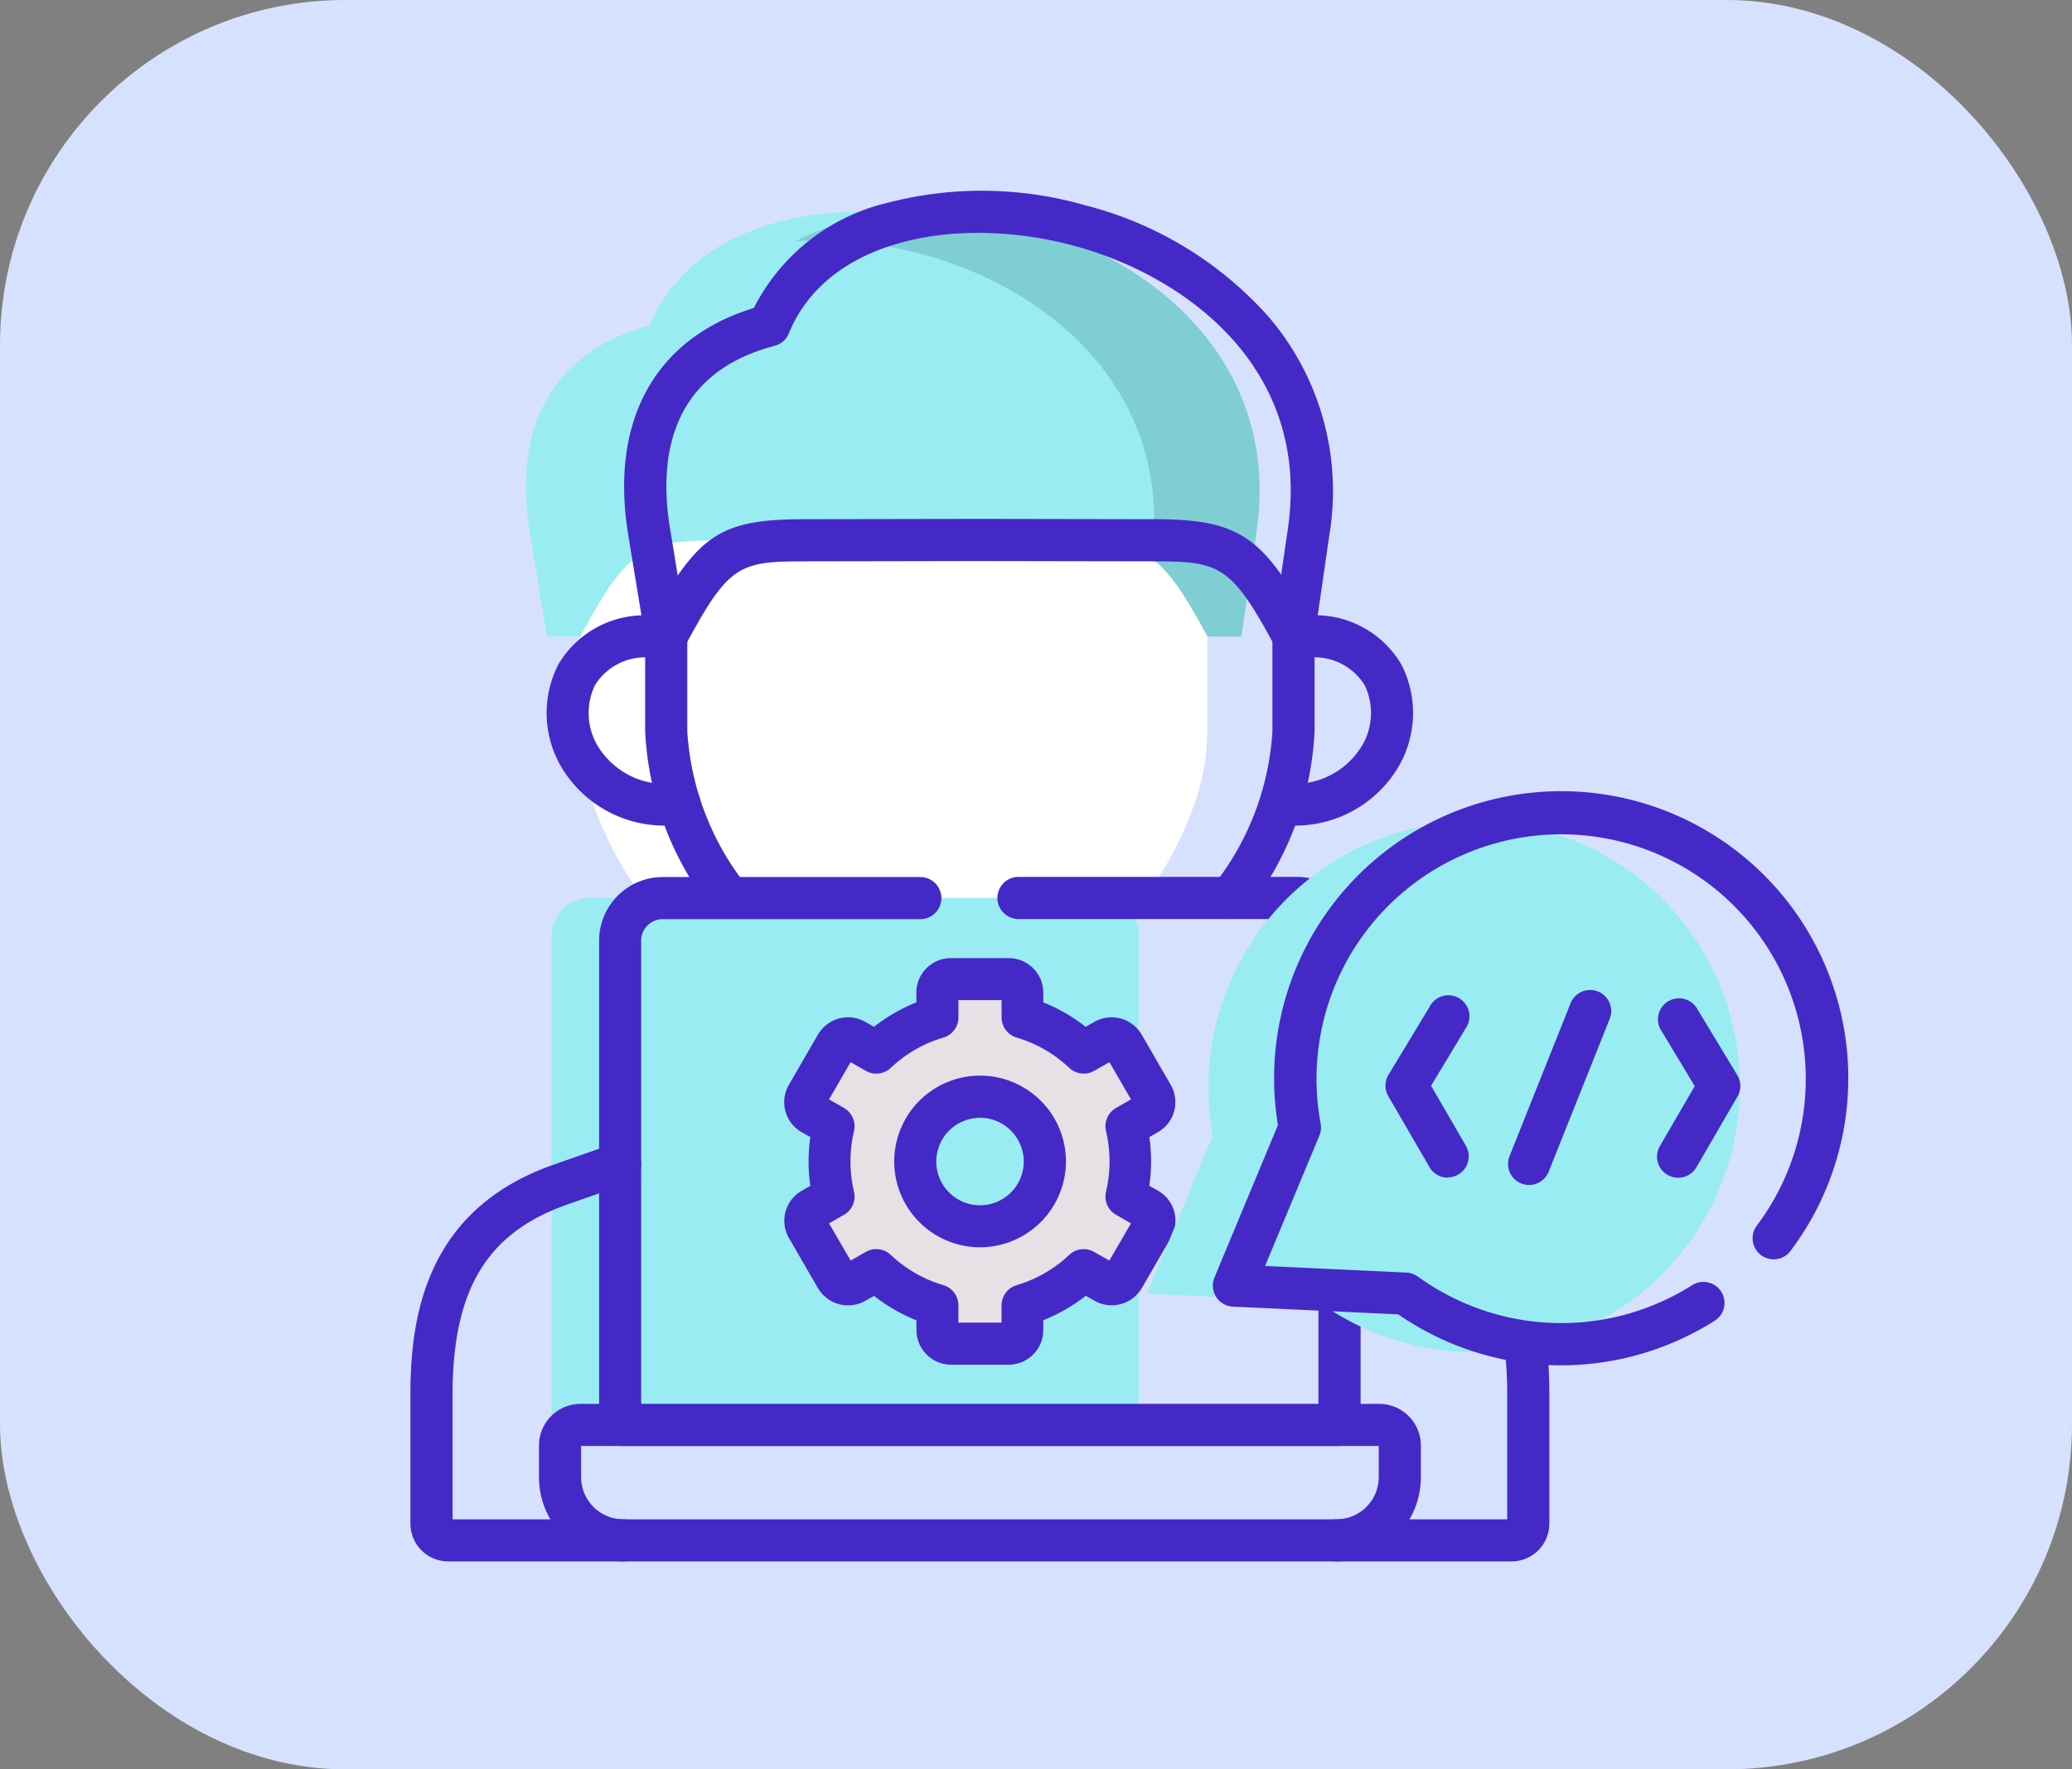 <svg xmlns="http://www.w3.org/2000/svg" width="48" height="41" viewBox="0 0 48 41">
  <rect x="0" y="0" width="48" height="41" fill="#808080" stroke="none"/>
  <g id="Grupo_1101840" data-name="Grupo 1101840" transform="translate(-252.955 -633.997)">
    <rect id="Rectángulo_400902" data-name="Rectángulo 400902" width="48" height="41" rx="8" transform="translate(252.955 633.997)" fill="#d6e1fd"/>
    <g id="Grupo_1098863" data-name="Grupo 1098863" transform="translate(265.138 638.905)">
      <path id="Trazado_873186" data-name="Trazado 873186" d="M100.565,25.275c-2.188.573-3.187,2.288-2.783,4.77l.4,2.436h14.53l.353-2.436c1.066-7.368-10.449-9.77-12.5-4.77Z" transform="translate(-97.695 -22.639)" fill="#99edf2" fill-rule="evenodd"/>
    </g>
    <g id="Grupo_1098864" data-name="Grupo 1098864" transform="translate(271.388 638.905)">
      <path id="Trazado_873189" data-name="Trazado 873189" d="M181.836,23.316c3.862-.28,8.7,2.288,8.276,7.017-.011.121-.026.245-.043.369l-.257,1.774h2.349l.353-2.436c.88-6.084-6.816-8.782-10.679-6.724Z" transform="translate(-181.836 -22.634)" fill="#7fced3" fill-rule="evenodd"/>
    </g>
    <g id="ingeniero-de-software_1_" data-name="ingeniero-de-software (1)" transform="translate(262.463 638.416)">
      <g id="Grupo_1098862" data-name="Grupo 1098862" transform="translate(0 0)">
        <g id="Grupo_1098832" data-name="Grupo 1098832" transform="translate(3.934 8.093)">
          <path id="Trazado_873190" data-name="Trazado 873190" d="M113.625,159.125l-4.027.007c-1.767,0-2.143.223-3.216,2.23v2.2a5.259,5.259,0,0,0,.3,1.683,8.164,8.164,0,0,0,1.159,2.174l5.694,1.527,5.915-1.527a8.165,8.165,0,0,0,1.159-2.174,5.258,5.258,0,0,0,.3-1.683v-2.2c-1.073-2.007-1.494-2.228-3.259-2.23Z" transform="translate(-106.381 -159.125)" fill="#fff" fill-rule="evenodd"/>
        </g>
        <g id="Grupo_1098834" data-name="Grupo 1098834" transform="translate(4.955)">
          <path id="Trazado_873192" data-name="Trazado 873192" d="M104.431,24.689a.488.488,0,0,1-.43-.258c-1.024-1.916-1.306-1.971-2.829-1.972l-4.028-.007-4.026.007c-1.537,0-1.772.075-2.787,1.972a.488.488,0,0,1-.912-.152l-.4-2.436h0c-.432-2.654.627-4.556,2.911-5.255a4.676,4.676,0,0,1,3.09-2.436,8.687,8.687,0,0,1,4.594.058,8.48,8.48,0,0,1,4.256,2.6,6.209,6.209,0,0,1,1.394,5.025l-.353,2.436a.488.488,0,0,1-.4.411A.482.482,0,0,1,104.431,24.689Zm-14.444-3,.179,1.1c.75-1.095,1.4-1.305,2.951-1.307l4.027-.007,4.029.007c1.543,0,2.226.222,2.973,1.285l.156-1.073c.534-3.69-2.328-5.831-4.941-6.544-2.589-.706-5.695-.236-6.622,2.028a.488.488,0,0,1-.328.287c-2.466.646-2.68,2.652-2.425,4.22Z" transform="translate(-88.929 -13.87)" fill="#4529c7"/>
        </g>
        <g id="Grupo_1098836" data-name="Grupo 1098836" transform="translate(19.668 9.843)">
          <path id="Trazado_873194" data-name="Trazado 873194" d="M353.732,195.395q-.138,0-.279-.011a.488.488,0,0,1,.073-.973,1.837,1.837,0,0,0,1.8-.784,1.483,1.483,0,0,0,.112-1.487,1.367,1.367,0,0,0-1.3-.636h-.35a.488.488,0,0,1,0-.976h.35a2.312,2.312,0,0,1,2.157,1.145,2.47,2.47,0,0,1-.149,2.484A2.778,2.778,0,0,1,353.732,195.395Z" transform="translate(-353.002 -190.528)" fill="#4529c7"/>
        </g>
        <g id="Grupo_1098837" data-name="Grupo 1098837" transform="translate(3.154 9.843)">
          <path id="Trazado_873195" data-name="Trazado 873195" d="M59.439,195.395a2.776,2.776,0,0,1-2.416-1.237,2.47,2.47,0,0,1-.149-2.484,2.312,2.312,0,0,1,2.156-1.145h.35a.488.488,0,0,1,0,.976h-.35a1.366,1.366,0,0,0-1.3.636,1.484,1.484,0,0,0,.112,1.488,1.837,1.837,0,0,0,1.8.783.488.488,0,1,1,.073.973Q59.577,195.395,59.439,195.395Z" transform="translate(-56.607 -190.528)" fill="#4529c7"/>
        </g>
        <g id="Grupo_1098838" data-name="Grupo 1098838" transform="translate(5.439 9.843)">
          <path id="Trazado_873196" data-name="Trazado 873196" d="M111.181,197.561a.488.488,0,0,1-.393-.777,6.378,6.378,0,0,0,1.366-3.569v-2.2a.488.488,0,0,1,.976,0v2.2a7.254,7.254,0,0,1-1.555,4.146A.487.487,0,0,1,111.181,197.561Zm-11.609,0a.487.487,0,0,1-.394-.2,7.255,7.255,0,0,1-1.555-4.146v-2.2a.488.488,0,0,1,.976,0v2.2a6.379,6.379,0,0,0,1.366,3.569.488.488,0,0,1-.393.777Z" transform="translate(-97.624 -190.529)" fill="#4529c7"/>
        </g>
        <g id="Grupo_1098843" data-name="Grupo 1098843" transform="translate(3.266 16.387)">
          <path id="Trazado_873201" data-name="Trazado 873201" d="M98.755,307.979H88.022a.912.912,0,0,0-.8.985v11.229h13.6V308.964a.912.912,0,0,0-.8-.985Z" transform="translate(-87.217 -307.979)" fill="#99edf2" fill-rule="evenodd"/>
        </g>
        <g id="Grupo_1098848" data-name="Grupo 1098848" transform="translate(9.148 18.272)">
          <path id="Trazado_873206" data-name="Trazado 873206" d="M167.239,342.7a3.471,3.471,0,0,0-1.414.816l-.5-.288a.319.319,0,0,0-.435.117l-.67,1.158a.316.316,0,0,0,.117.432l.495.286a3.546,3.546,0,0,0,0,1.629l-.495.286a.316.316,0,0,0-.117.432l.67,1.158a.32.32,0,0,0,.435.115l.5-.286a3.466,3.466,0,0,0,1.414.814v.571a.317.317,0,0,0,.316.317H168.9a.317.317,0,0,0,.316-.317v-.571a3.466,3.466,0,0,0,1.414-.814l.5.286a.319.319,0,0,0,.433-.115l.67-1.158a.316.316,0,0,0-.117-.432l-.495-.286a3.544,3.544,0,0,0,0-1.629l.495-.286a.316.316,0,0,0,.117-.432l-.67-1.158a.318.318,0,0,0-.433-.117l-.5.288a3.471,3.471,0,0,0-1.414-.816v-.571a.316.316,0,0,0-.316-.315h-1.341a.316.316,0,0,0-.316.315v.571Zm.988,1.835a1.5,1.5,0,1,1-1.507,1.5,1.5,1.5,0,0,1,1.507-1.5Z" transform="translate(-164.181 -341.815)" fill="#e5e1e5" fill-rule="evenodd"/>
        </g>
        <g id="Grupo_1098849" data-name="Grupo 1098849" transform="translate(11.198 20.506)">
          <path id="Trazado_873207" data-name="Trazado 873207" d="M202.985,385.886a1.989,1.989,0,1,1,1.993-1.989A1.994,1.994,0,0,1,202.985,385.886Zm0-3A1.013,1.013,0,1,0,204,383.9,1.017,1.017,0,0,0,202.985,382.884Z" transform="translate(-200.99 -381.908)" fill="#4529c7"/>
        </g>
        <g id="Grupo_1098850" data-name="Grupo 1098850" transform="translate(8.659 17.784)">
          <path id="Trazado_873208" data-name="Trazado 873208" d="M160.619,342.478h-1.341a.806.806,0,0,1-.8-.805v-.224a3.989,3.989,0,0,1-.982-.566l-.2.113a.81.81,0,0,1-1.1-.293l-.67-1.159a.8.8,0,0,1,.3-1.1l.194-.112a4.012,4.012,0,0,1,0-1.129l-.2-.113a.8.8,0,0,1-.295-1.1l.669-1.157a.808.808,0,0,1,1.1-.3l.2.115a3.991,3.991,0,0,1,.982-.567v-.225a.8.8,0,0,1,.8-.8h1.341a.8.8,0,0,1,.8.8v.225a3.99,3.99,0,0,1,.982.567l.2-.114a.806.806,0,0,1,1.1.3l.669,1.157a.8.8,0,0,1-.3,1.1l-.194.112a4.016,4.016,0,0,1,0,1.129l.2.113a.8.8,0,0,1,.295,1.1L163.7,340.7a.807.807,0,0,1-1.1.293l-.2-.113a3.985,3.985,0,0,1-.983.567v.224A.805.805,0,0,1,160.619,342.478Zm-1.169-.976h1v-.4a.488.488,0,0,1,.351-.468,3,3,0,0,0,1.215-.7.488.488,0,0,1,.579-.07l.353.2.5-.861-.347-.2a.488.488,0,0,1-.231-.534,3.058,3.058,0,0,0,0-1.406.488.488,0,0,1,.231-.534l.347-.2-.5-.862-.351.2a.488.488,0,0,1-.58-.069,3,3,0,0,0-1.215-.7.488.488,0,0,1-.351-.468v-.4h-1v.4a.488.488,0,0,1-.351.468,3,3,0,0,0-1.215.7.488.488,0,0,1-.581.069l-.35-.2-.5.862.347.2a.488.488,0,0,1,.231.534,3.056,3.056,0,0,0,0,1.406.488.488,0,0,1-.231.534l-.347.2.5.861.351-.2a.488.488,0,0,1,.579.069,3,3,0,0,0,1.215.7.488.488,0,0,1,.351.468v.4Zm3.639-1.354h0Zm.5-.858h0Zm-7.282,0h0Zm7.22-.234h0Zm-7.16,0h0Zm7.161-2.575h0Zm-7.16,0h0Zm7.221-.234h0Zm-7.284,0h0Zm6.786-.861h0Zm-.233-.061h0Zm-5.82,0h0Z" transform="translate(-155.415 -333.057)" fill="#4529c7"/>
        </g>
        <g id="Grupo_1098851" data-name="Grupo 1098851" transform="translate(4.371 15.899)">
          <path id="Trazado_873209" data-name="Trazado 873209" d="M95.612,312.412H78.947a.488.488,0,0,1-.488-.488V300.7a1.475,1.475,0,0,1,1.474-1.473H85.9a.488.488,0,1,1,0,.976H79.933a.5.5,0,0,0-.5.5v10.741h15.69V300.7a.5.5,0,0,0-.5-.5H88.174a.488.488,0,1,1,0-.976h6.453A1.475,1.475,0,0,1,96.1,300.7v11.229A.488.488,0,0,1,95.612,312.412Z" transform="translate(-78.459 -299.222)" fill="#4529c7"/>
        </g>
        <g id="Grupo_1098852" data-name="Grupo 1098852" transform="translate(2.978 28.113)">
          <path id="Trazado_873210" data-name="Trazado 873210" d="M71.929,522.093a.488.488,0,0,1,0-.976.977.977,0,0,0,.978-.974v-.724H54.429v.724a.977.977,0,0,0,.978.974.488.488,0,0,1,0,.976,1.954,1.954,0,0,1-1.954-1.95v-.737a.965.965,0,0,1,.964-.963h18.5a.966.966,0,0,1,.966.963v.737A1.954,1.954,0,0,1,71.929,522.093Z" transform="translate(-53.453 -518.444)" fill="#4529c7"/>
        </g>
        <g id="Grupo_1098855" data-name="Grupo 1098855" transform="translate(0 22.057)">
          <path id="Trazado_873213" data-name="Trazado 873213" d="M25.507,419.452H.877A.876.876,0,0,1,0,418.578v-2.989c0-1.788.343-4.286,3.312-5.329l1.386-.486a.488.488,0,0,1,.323.921l-1.386.486c-1.864.655-2.659,1.973-2.659,4.408v2.887H25.408v-2.887c0-2.435-.8-3.753-2.659-4.408l-1.386-.486a.488.488,0,0,1,.323-.921l1.386.486c2.969,1.043,3.312,3.541,3.312,5.329v2.989A.876.876,0,0,1,25.507,419.452Z" transform="translate(0 -409.746)" fill="#4529c7"/>
        </g>
        <g id="Grupo_1098856" data-name="Grupo 1098856" transform="translate(17.063 14.618)">
          <path id="Trazado_873214" data-name="Trazado 873214" d="M355.147,275.768a6.156,6.156,0,0,1-8.815,8.271l-1.713-.08-2.258-.106.867-2.084.659-1.581a6.162,6.162,0,0,1,11.262-4.421Z" transform="translate(-342.36 -272.913)" fill="#99edf2" fill-rule="evenodd"/>
        </g>
        <g id="Grupo_1098858" data-name="Grupo 1098858" transform="translate(18.587 13.948)">
          <path id="Trazado_873216" data-name="Trazado 873216" d="M341.671,277.481A6.646,6.646,0,0,1,337.9,276.3l-3.83-.179a.488.488,0,0,1-.428-.675l1.471-3.533a6.651,6.651,0,1,1,11.867,2.926.488.488,0,0,1-.778-.589,5.667,5.667,0,1,0-10.1-2.371.488.488,0,0,1-.029.278l-1.258,3.022,3.277.153a.488.488,0,0,1,.262.092,5.664,5.664,0,0,0,6.365.193.488.488,0,0,1,.521.825A6.661,6.661,0,0,1,341.671,277.481Z" transform="translate(-333.603 -264.21)" fill="#4529c7"/>
        </g>
        <g id="Grupo_1098859" data-name="Grupo 1098859" transform="translate(22.59 18.68)">
          <path id="Trazado_873217" data-name="Trazado 873217" d="M406.894,353.331a.488.488,0,0,1-.422-.243l-.952-1.64a.488.488,0,0,1,0-.5l.952-1.575a.488.488,0,1,1,.835.5l-.8,1.328.807,1.39a.488.488,0,0,1-.422.733Z" transform="translate(-405.453 -349.14)" fill="#4529c7"/>
        </g>
        <g id="Grupo_1098860" data-name="Grupo 1098860" transform="translate(25.427 18.509)">
          <path id="Trazado_873218" data-name="Trazado 873218" d="M456.853,350.608a.488.488,0,0,1-.453-.669l1.419-3.555a.488.488,0,0,1,.906.362l-1.419,3.555A.488.488,0,0,1,456.853,350.608Z" transform="translate(-456.365 -346.077)" fill="#4529c7"/>
        </g>
        <g id="Grupo_1098861" data-name="Grupo 1098861" transform="translate(28.879 18.68)">
          <path id="Trazado_873219" data-name="Trazado 873219" d="M518.82,353.331a.488.488,0,0,1-.421-.733l.807-1.39-.8-1.328a.488.488,0,0,1,.835-.5l.952,1.575a.488.488,0,0,1,0,.5l-.952,1.64A.487.487,0,0,1,518.82,353.331Z" transform="translate(-518.333 -349.139)" fill="#4529c7"/>
        </g>
      </g>
    </g>
  </g>
</svg>
